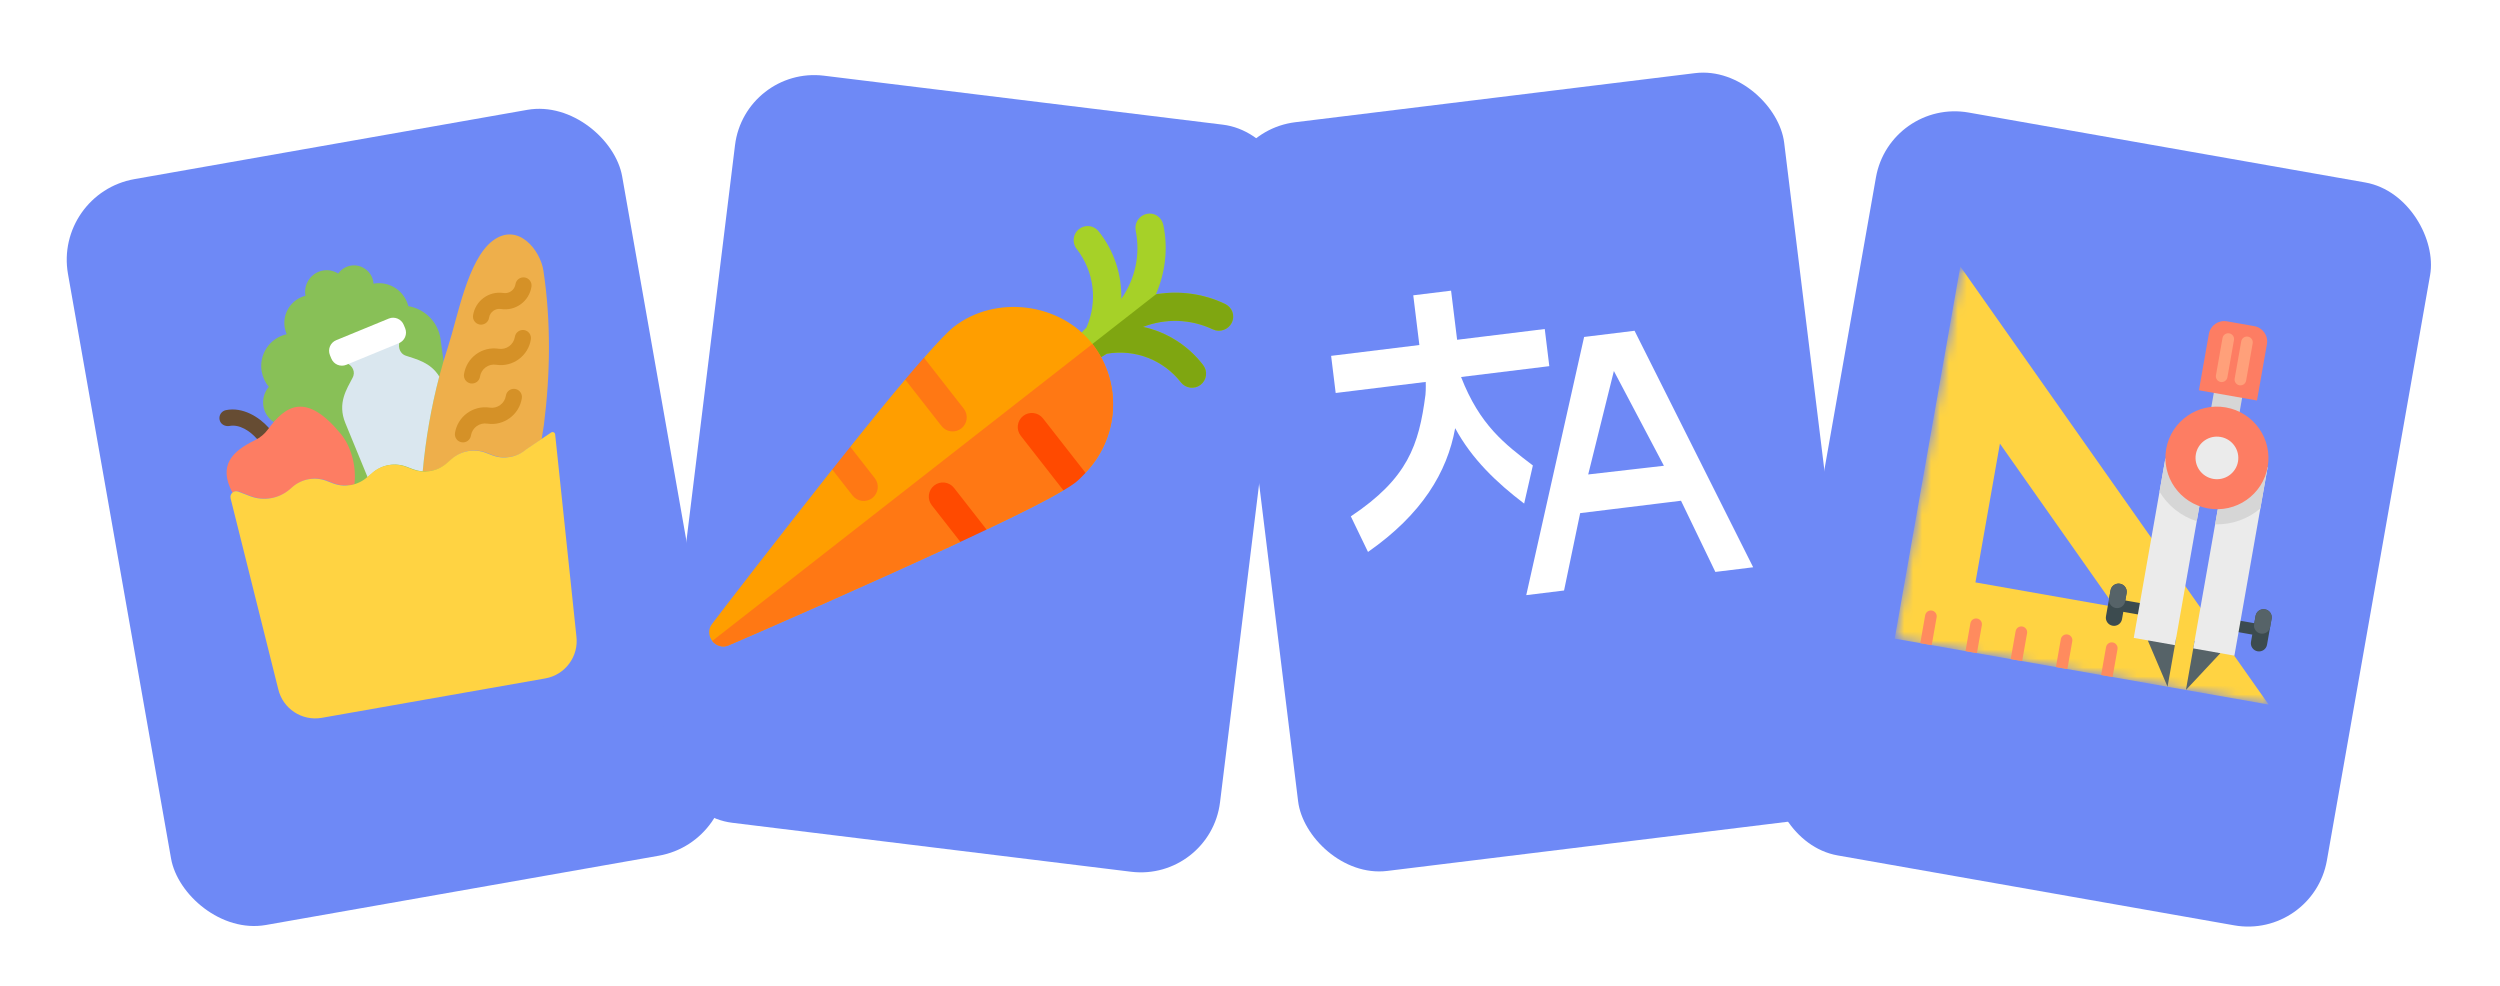 <svg width="279" height="110" viewBox="0 0 279 110" fill="none" xmlns="http://www.w3.org/2000/svg">
<g filter="url(#filter0_dd_24_2836)">
<rect x="6" y="17.503" width="62.798" height="84.523" rx="9.144" transform="rotate(-10 6 17.503)" fill="#6E89F6"/>
</g>
<path fill-rule="evenodd" clip-rule="evenodd" d="M29.469 49.222C29.17 49.274 28.853 49.178 28.635 48.934C27.937 48.143 26.736 47.298 25.573 47.544C25.068 47.605 24.604 47.33 24.504 46.84C24.405 46.352 24.714 45.877 25.206 45.772C27.066 45.385 28.914 46.529 29.985 47.733C30.314 48.105 30.281 48.676 29.91 49.01C29.783 49.126 29.63 49.193 29.469 49.222Z" fill="#664C33"/>
<path fill-rule="evenodd" clip-rule="evenodd" d="M45.568 34.168C45.141 32.456 43.459 31.342 41.702 31.652C41.693 31.653 41.688 31.654 41.684 31.655C41.669 31.388 41.602 31.113 41.469 30.837C41.087 30.066 40.26 29.568 39.402 29.616C38.701 29.655 38.111 30.013 37.742 30.531C37.254 30.223 36.661 30.081 36.049 30.189C34.734 30.421 33.855 31.678 34.087 32.994C34.088 32.999 34.089 33.003 34.089 33.007C32.514 33.406 31.491 34.961 31.779 36.595C31.823 36.843 31.899 37.075 31.997 37.3C30.106 37.715 28.868 39.545 29.207 41.469C29.322 42.121 29.603 42.699 30 43.171C29.502 43.751 29.258 44.547 29.401 45.364C29.532 46.106 29.967 46.72 30.551 47.109C32.384 44.976 35.671 50.445 39.147 54.661C40.301 56.06 49.52 52.728 50.449 53.559C51.176 52.629 49.348 38.989 49.159 37.795C48.862 35.881 47.365 34.465 45.568 34.168Z" fill="#88C057"/>
<path fill-rule="evenodd" clip-rule="evenodd" d="M49.91 51.691L50.477 51.202C51.524 50.286 52.99 50.028 54.286 50.53L54.986 50.796C56.282 51.294 57.748 51.035 58.796 50.125L60.447 49.014C60.577 48.229 60.667 47.667 60.699 47.42C61.42 41.743 61.497 35.888 60.648 30.214C60.309 27.931 57.805 24.717 54.97 26.88C52.185 29 51.06 35.453 50.027 38.604C48.558 43.087 47.608 47.842 47.176 52.599C48.154 52.668 49.141 52.356 49.91 51.691Z" fill="#EEAF4B"/>
<path fill-rule="evenodd" clip-rule="evenodd" d="M26.646 54.853L27.97 55.358C29.487 55.942 31.204 55.639 32.431 54.572L32.705 54.331C33.753 53.42 35.219 53.161 36.515 53.659L37.215 53.93C37.978 54.221 38.792 54.248 39.552 54.037C39.796 52.1 39.2 49.835 38.045 48.435C34.159 43.718 31.883 45.222 29.91 47.912C29.531 48.427 29.032 48.847 28.455 49.127C25.983 50.329 24.281 51.887 25.958 55.01C26.125 54.837 26.387 54.751 26.646 54.853Z" fill="#FD7D63"/>
<path fill-rule="evenodd" clip-rule="evenodd" d="M51.824 49.357C51.728 49.373 51.631 49.377 51.529 49.359C51.037 49.284 50.702 48.824 50.775 48.332C51.062 46.481 52.797 45.212 54.645 45.49C55.51 45.624 56.322 45.029 56.456 44.163C56.529 43.667 56.989 43.33 57.484 43.404C57.977 43.483 58.313 43.943 58.239 44.436C57.952 46.286 56.218 47.56 54.37 47.277C53.505 47.143 52.693 47.738 52.559 48.604C52.5 49 52.193 49.292 51.824 49.357Z" fill="#D59127"/>
<path fill-rule="evenodd" clip-rule="evenodd" d="M52.831 42.787C52.74 42.803 52.638 42.807 52.537 42.794C52.044 42.715 51.708 42.255 51.783 41.762C51.924 40.863 52.402 40.072 53.13 39.536C53.859 39.004 54.756 38.783 55.652 38.921C56.521 39.054 57.328 38.46 57.461 37.589C57.536 37.097 58 36.76 58.491 36.834C58.984 36.913 59.321 37.374 59.246 37.866C58.96 39.717 57.225 40.991 55.377 40.708C54.958 40.643 54.537 40.743 54.197 40.996C53.857 41.244 53.631 41.615 53.567 42.035C53.506 42.431 53.205 42.721 52.831 42.787Z" fill="#D59127"/>
<path fill-rule="evenodd" clip-rule="evenodd" d="M53.842 36.216C53.747 36.233 53.649 36.237 53.548 36.223C53.056 36.145 52.716 35.685 52.794 35.192C53.04 33.567 54.565 32.451 56.188 32.698C56.501 32.746 56.809 32.67 57.059 32.487C57.313 32.303 57.48 32.028 57.527 31.719C57.602 31.226 58.06 30.885 58.557 30.964C59.049 31.039 59.386 31.499 59.312 31.996C59.187 32.783 58.768 33.476 58.13 33.942C57.488 34.414 56.699 34.607 55.912 34.485C55.273 34.387 54.675 34.824 54.578 35.468C54.518 35.859 54.211 36.151 53.842 36.216Z" fill="#D59127"/>
<path fill-rule="evenodd" clip-rule="evenodd" d="M39.356 42.144C38.711 43.409 37.622 44.967 38.541 47.215L41.025 53.258L41.591 52.769C42.638 51.854 44.104 51.595 45.401 52.097L46.101 52.364C46.671 52.581 47.176 52.599 47.176 52.599C47.501 49.034 48.114 45.469 49.023 42.016C48.03 40.417 46.461 40.098 45.289 39.695C45.282 39.697 45.276 39.693 45.271 39.689C44.526 39.423 44.324 38.505 44.727 37.828C44.886 37.558 44.921 37.225 44.795 36.916L44.6 36.444C44.388 35.926 43.789 35.673 43.267 35.886L38.078 38.02C37.556 38.232 37.308 38.832 37.522 39.354L37.717 39.825C37.843 40.139 38.114 40.352 38.422 40.427C39.132 40.593 39.66 41.257 39.438 41.951C39.413 42.012 39.389 42.08 39.356 42.144Z" fill="#DAE7EF"/>
<path fill-rule="evenodd" clip-rule="evenodd" d="M44.52 38.299L38.643 40.715C37.993 40.982 37.245 40.67 36.978 40.019L36.821 39.635C36.553 38.983 36.864 38.234 37.515 37.967L43.392 35.551C44.038 35.284 44.788 35.601 45.054 36.247L45.216 36.635C45.482 37.283 45.167 38.032 44.52 38.299Z" fill="white"/>
<path fill-rule="evenodd" clip-rule="evenodd" d="M61.953 48.466L64.325 71.009C64.605 73.253 63.077 75.319 60.855 75.711L35.913 80.109C33.692 80.501 31.549 79.082 31.044 76.877L25.732 55.605C25.618 55.106 26.11 54.678 26.59 54.864L27.91 55.369C29.43 55.952 31.144 55.65 32.369 54.583L32.644 54.342C33.696 53.43 35.158 53.173 36.454 53.67L37.154 53.941C38.455 54.438 39.916 54.18 40.964 53.269L41.529 52.775C42.581 51.864 44.043 51.606 45.339 52.103L46.04 52.374C47.34 52.871 48.802 52.613 49.849 51.703L50.415 51.208C51.467 50.297 52.928 50.039 54.224 50.537L54.925 50.807C56.225 51.304 57.687 51.046 58.735 50.136L61.51 48.267C61.685 48.147 61.924 48.257 61.953 48.466Z" fill="#FFD342"/>
<g filter="url(#filter1_dd_24_2836)">
<rect x="210.905" y="6.935" width="62.798" height="84.184" rx="8.926" transform="rotate(10 210.905 6.935)" fill="#6E89F6"/>
</g>
<mask id="mask0_24_2836" style="mask-type:luminance" maskUnits="userSpaceOnUse" x="211" y="29" width="50" height="50">
<path fill-rule="evenodd" clip-rule="evenodd" d="M218.84 29.834L260.487 37.178L253.178 78.63L211.531 71.287L218.84 29.834Z" fill="white"/>
</mask>
<g mask="url(#mask0_24_2836)">
<path fill-rule="evenodd" clip-rule="evenodd" d="M218.772 29.739L211.449 71.272L253.181 78.631L218.772 29.739ZM220.459 64.996L223.19 49.508L236.021 67.74L220.459 64.996Z" fill="#FFD342"/>
</g>
<path fill-rule="evenodd" clip-rule="evenodd" d="M238.587 68.569L236.96 68.282C236.607 68.22 236.371 67.885 236.433 67.534C236.495 67.183 236.831 66.948 237.184 67.011L238.811 67.298C239.165 67.36 239.4 67.695 239.338 68.046C239.277 68.397 238.94 68.632 238.587 68.569Z" fill="#3C4B4F"/>
<path fill-rule="evenodd" clip-rule="evenodd" d="M251.354 70.821L249.821 70.55C249.468 70.488 249.232 70.153 249.294 69.802C249.356 69.451 249.692 69.216 250.045 69.279L251.578 69.549C251.931 69.611 252.167 69.946 252.105 70.297C252.043 70.648 251.706 70.883 251.354 70.821Z" fill="#3C4B4F"/>
<path fill-rule="evenodd" clip-rule="evenodd" d="M242.866 71.153L241.898 76.641L239.692 71.467L242.866 71.153Z" fill="#566368"/>
<path fill-rule="evenodd" clip-rule="evenodd" d="M244.917 71.514L243.949 77.003L247.792 72.895L244.917 71.514Z" fill="#566368"/>
<path fill-rule="evenodd" clip-rule="evenodd" d="M245.453 56.484L242.717 72L238.126 71.19L241.659 51.15L245.453 56.484Z" fill="#EBEBEB"/>
<path fill-rule="evenodd" clip-rule="evenodd" d="M253.074 52.102L249.359 73.171L244.767 72.361L247.506 56.828L253.074 52.102Z" fill="#EBEBEB"/>
<path fill-rule="evenodd" clip-rule="evenodd" d="M241.659 51.15L245.453 56.484L245.156 58.166C243.369 57.601 241.913 56.402 241.003 54.871L241.659 51.15Z" fill="#D6D6D6"/>
<path fill-rule="evenodd" clip-rule="evenodd" d="M249.819 46.676L250.278 44.073L247.119 43.516L246.66 46.119L249.819 46.676Z" fill="#D6D6D6"/>
<path fill-rule="evenodd" clip-rule="evenodd" d="M253.074 52.102L252.256 56.74C250.884 57.907 249.098 58.571 247.209 58.514L247.506 56.828L253.074 52.102Z" fill="#D6D6D6"/>
<path fill-rule="evenodd" clip-rule="evenodd" d="M253.073 52.102C252.524 55.215 249.544 57.292 246.416 56.74C243.288 56.188 241.197 53.218 241.746 50.105C242.295 46.992 245.276 44.915 248.404 45.467C251.532 46.018 253.622 48.989 253.073 52.102Z" fill="#FD7D63"/>
<path fill-rule="evenodd" clip-rule="evenodd" d="M249.761 51.518C249.533 52.81 248.295 53.673 246.997 53.444C245.698 53.215 244.83 51.981 245.058 50.689C245.286 49.397 246.524 48.535 247.822 48.764C249.121 48.992 249.989 50.226 249.761 51.518Z" fill="#EBEBEB"/>
<path fill-rule="evenodd" clip-rule="evenodd" d="M251.577 36.397L248.524 35.859C247.578 35.692 246.676 36.32 246.51 37.262L245.4 43.554L251.88 44.696L252.99 38.404C253.156 37.463 252.523 36.564 251.577 36.397Z" fill="#FD7D63"/>
<path fill-rule="evenodd" clip-rule="evenodd" d="M253.512 69.047L253 71.953C252.913 72.445 252.442 72.773 251.948 72.686C251.454 72.599 251.123 72.129 251.209 71.637L251.722 68.732C251.809 68.24 252.28 67.911 252.774 67.999C253.022 68.042 253.227 68.181 253.361 68.372C253.495 68.561 253.555 68.802 253.512 69.047Z" fill="#3C4B4F"/>
<path fill-rule="evenodd" clip-rule="evenodd" d="M237.329 66.193L236.816 69.099C236.73 69.591 236.259 69.919 235.764 69.832C235.27 69.745 234.939 69.275 235.026 68.783L235.538 65.878C235.625 65.386 236.096 65.057 236.591 65.144C236.838 65.188 237.045 65.327 237.178 65.517C237.311 65.707 237.372 65.948 237.329 66.193Z" fill="#3C4B4F"/>
<path fill-rule="evenodd" clip-rule="evenodd" d="M253.512 69.047L253.349 69.973C253.262 70.465 252.791 70.793 252.297 70.706C251.803 70.619 251.472 70.15 251.559 69.657L251.722 68.732C251.809 68.24 252.28 67.911 252.774 67.999C253.022 68.042 253.227 68.181 253.361 68.372C253.495 68.561 253.555 68.802 253.512 69.047Z" fill="#566368"/>
<path fill-rule="evenodd" clip-rule="evenodd" d="M237.329 66.193L237.166 67.119C237.079 67.611 236.608 67.939 236.113 67.852C235.619 67.765 235.288 67.296 235.375 66.803L235.538 65.878C235.625 65.386 236.096 65.057 236.591 65.144C236.838 65.188 237.045 65.327 237.178 65.517C237.311 65.707 237.372 65.948 237.329 66.193Z" fill="#566368"/>
<path fill-rule="evenodd" clip-rule="evenodd" d="M247.827 42.63C247.474 42.567 247.238 42.232 247.3 41.881L248.033 37.724C248.095 37.373 248.431 37.138 248.784 37.201C249.137 37.263 249.373 37.598 249.311 37.949L248.578 42.107C248.516 42.458 248.18 42.692 247.827 42.63Z" fill="#FFA07A"/>
<path fill-rule="evenodd" clip-rule="evenodd" d="M249.916 42.998C249.563 42.936 249.327 42.601 249.389 42.25L250.122 38.092C250.184 37.741 250.52 37.507 250.873 37.569C251.226 37.631 251.462 37.966 251.4 38.317L250.667 42.475C250.605 42.826 250.269 43.06 249.916 42.998Z" fill="#FFA07A"/>
<path fill-rule="evenodd" clip-rule="evenodd" d="M216.128 68.887L215.579 72.001L214.302 71.775L214.851 68.662C214.913 68.31 215.248 68.077 215.602 68.139C215.954 68.201 216.19 68.536 216.128 68.887Z" fill="#FF8B5E"/>
<path fill-rule="evenodd" clip-rule="evenodd" d="M221.174 69.777L220.625 72.891L219.348 72.665L219.897 69.552C219.959 69.2 220.294 68.967 220.647 69.029C221 69.091 221.236 69.425 221.174 69.777Z" fill="#FF8B5E"/>
<path fill-rule="evenodd" clip-rule="evenodd" d="M226.221 70.667L225.672 73.78L224.395 73.555L224.944 70.442C225.006 70.09 225.341 69.856 225.694 69.919C226.047 69.981 226.283 70.315 226.221 70.667Z" fill="#FF8B5E"/>
<path fill-rule="evenodd" clip-rule="evenodd" d="M231.267 71.556L230.718 74.67L229.441 74.444L229.989 71.331C230.051 70.979 230.387 70.746 230.74 70.808C231.093 70.87 231.329 71.204 231.267 71.556Z" fill="#FF8B5E"/>
<path fill-rule="evenodd" clip-rule="evenodd" d="M236.313 72.446L235.764 75.559L234.486 75.334L235.035 72.221C235.097 71.869 235.433 71.635 235.786 71.698C236.139 71.76 236.375 72.094 236.313 72.446Z" fill="#FF8B5E"/>
<g filter="url(#filter2_dd_24_2836)">
<rect x="83.113" y="3.298" width="62.661" height="84" rx="8.907" transform="rotate(7 83.113 3.298)" fill="#6E89F6"/>
</g>
<path d="M137.469 36.011C137.087 36.789 136.158 37.119 135.376 36.77C132.857 35.572 130.073 35.515 127.574 36.478C130.169 37.051 132.559 38.519 134.256 40.726C134.804 41.427 134.685 42.396 133.983 42.945C133.316 43.467 132.315 43.344 131.795 42.677C129.821 40.149 126.67 38.938 123.525 39.472L121.469 40.711C120.509 41.291 119.863 40.608 119.562 40.477C119.507 40.407 119.48 40.371 119.456 40.305C118.916 39.541 119.04 38.794 119.549 38.254L121.249 36.559C122.528 33.638 122.114 30.286 120.14 27.759C119.62 27.093 119.742 26.092 120.409 25.571C121.111 25.022 122.081 25.141 122.628 25.843C124.36 28.023 125.206 30.697 125.134 33.354C126.672 31.163 127.291 28.446 126.739 25.713C126.589 24.869 127.134 24.048 127.982 23.866C128.829 23.683 129.65 24.23 129.828 25.107C130.389 27.778 130.027 30.463 129.005 32.845C129.072 32.821 129.134 32.829 129.201 32.806C131.689 32.445 134.314 32.767 136.712 33.918C137.521 34.303 137.852 35.232 137.471 36.01L137.469 36.011Z" fill="#A6D128"/>
<path d="M137.469 36.011C137.087 36.789 136.158 37.119 135.376 36.77C132.858 35.572 130.073 35.515 127.574 36.478C130.17 37.051 132.56 38.519 134.256 40.726C134.804 41.427 134.685 42.397 133.984 42.945C133.317 43.467 132.316 43.344 131.796 42.677C129.821 40.149 126.67 38.938 123.526 39.472L121.469 40.711C120.509 41.291 119.864 40.608 119.563 40.477C119.508 40.407 119.48 40.371 119.457 40.305L129.004 32.846C129.071 32.822 129.134 32.83 129.2 32.806C131.688 32.445 134.313 32.767 136.711 33.919C137.521 34.304 137.851 35.233 137.47 36.011L137.469 36.011Z" fill="#7FA611"/>
<path d="M121.132 52.76L116.941 49.929L118.671 54.711C116.853 55.821 113.779 57.347 110.105 59.086L107.008 57.69L107.174 60.471C96.809 65.291 83.543 71.078 81.334 72.012C80.693 72.314 79.927 72.093 79.489 71.532C79.05 70.97 79.021 70.174 79.469 69.625C80.645 68.056 86.82 60.066 92.871 52.4L94.624 52.075L94.897 49.856C97.071 47.139 99.166 44.541 101.021 42.357L104.525 44.311L103.129 39.918C104.568 38.286 105.737 37.033 106.438 36.485C111.072 32.866 118.293 33.753 121.913 38.385C125.309 42.769 124.878 48.872 121.132 52.76Z" fill="#FF9E00"/>
<path d="M121.132 52.76L116.941 49.929L118.671 54.711C116.853 55.821 113.779 57.347 110.105 59.086L107.008 57.69L107.174 60.471C96.809 65.291 83.543 71.078 81.334 72.012C80.693 72.314 79.927 72.093 79.488 71.532L121.914 38.385C125.31 42.769 124.879 48.872 121.133 52.76L121.132 52.76Z" fill="#FF7814"/>
<path d="M107.284 47.816C107.969 47.281 108.09 46.292 107.555 45.606L103.113 39.92C102.464 40.658 101.772 41.46 101.018 42.354L105.074 47.544C105.609 48.229 106.598 48.351 107.284 47.815L107.284 47.816Z" fill="#FF7814"/>
<path d="M121.146 52.771L116.396 46.692C115.86 46.006 114.87 45.884 114.185 46.42C113.5 46.956 113.379 47.946 113.914 48.63L118.677 54.727C119.233 54.397 119.703 54.099 120.002 53.865C120.427 53.533 120.782 53.149 121.146 52.771Z" fill="#FF4A00"/>
<path d="M104.259 54.178C103.574 54.714 103.452 55.703 103.987 56.388L107.178 60.472C108.182 60.005 109.161 59.547 110.102 59.099L106.47 54.449C105.934 53.763 104.945 53.642 104.26 54.178L104.259 54.178Z" fill="#FF4A00"/>
<path d="M97.356 55.574C98.041 55.038 98.163 54.048 97.627 53.364L94.893 49.864C94.223 50.703 93.552 51.549 92.879 52.401L95.146 55.302C95.681 55.987 96.671 56.109 97.356 55.574Z" fill="#FF7814"/>
<g filter="url(#filter3_dd_24_2836)">
<rect x="135.697" y="10.653" width="62.798" height="84.184" rx="8.926" transform="rotate(-7 135.697 10.653)" fill="#6E89F6"/>
</g>
<path d="M170.095 56.202L171.068 51.944C167.917 49.548 165.144 47.447 163.055 42.072L172.903 40.863L172.395 36.719L162.614 37.92L161.94 32.438L157.72 32.956L158.401 38.504L148.553 39.713L149.062 43.857L159.111 42.623C159.111 42.623 159.143 43.433 159.082 44.051C158.348 49.706 157.101 53.386 150.753 57.626L152.669 61.597C158.682 57.399 161.506 52.709 162.397 47.783C164.248 51.219 167.02 53.864 170.096 56.2L170.095 56.202ZM182.415 36.913L176.787 37.604L170.329 66.418L174.549 65.899L176.346 57.265L187.601 55.883L191.433 63.826L195.654 63.308L182.416 36.913L182.415 36.913ZM177.243 52.95L180.109 41.403L185.692 51.979L177.243 52.949L177.243 52.95Z" fill="white"/>
<defs>
<filter id="filter0_dd_24_2836" x="0.658" y="4.651" width="87.205" height="104.827" filterUnits="userSpaceOnUse" color-interpolation-filters="sRGB">
<feFlood flood-opacity="0" result="BackgroundImageFix"/>
<feColorMatrix in="SourceAlpha" type="matrix" values="0 0 0 0 0 0 0 0 0 0 0 0 0 0 0 0 0 0 127 0" result="hardAlpha"/>
<feOffset dy="3.395"/>
<feGaussianBlur stdDeviation="3.395"/>
<feColorMatrix type="matrix" values="0 0 0 0 0 0 0 0 0 0 0 0 0 0 0 0 0 0 0.1 0"/>
<feBlend mode="normal" in2="BackgroundImageFix" result="effect1_dropShadow_24_2836"/>
<feColorMatrix in="SourceAlpha" type="matrix" values="0 0 0 0 0 0 0 0 0 0 0 0 0 0 0 0 0 0 127 0" result="hardAlpha"/>
<feOffset dy="0.679"/>
<feGaussianBlur stdDeviation="1.358"/>
<feColorMatrix type="matrix" values="0 0 0 0 0 0 0 0 0 0 0 0 0 0 0 0 0 0 0.05 0"/>
<feBlend mode="normal" in2="effect1_dropShadow_24_2836" result="effect2_dropShadow_24_2836"/>
<feBlend mode="normal" in="SourceGraphic" in2="effect2_dropShadow_24_2836" result="shape"/>
</filter>
<filter id="filter1_dd_24_2836" x="190.911" y="4.953" width="87.215" height="104.562" filterUnits="userSpaceOnUse" color-interpolation-filters="sRGB">
<feFlood flood-opacity="0" result="BackgroundImageFix"/>
<feColorMatrix in="SourceAlpha" type="matrix" values="0 0 0 0 0 0 0 0 0 0 0 0 0 0 0 0 0 0 127 0" result="hardAlpha"/>
<feOffset dy="3.395"/>
<feGaussianBlur stdDeviation="3.395"/>
<feColorMatrix type="matrix" values="0 0 0 0 0 0 0 0 0 0 0 0 0 0 0 0 0 0 0.1 0"/>
<feBlend mode="normal" in2="BackgroundImageFix" result="effect1_dropShadow_24_2836"/>
<feColorMatrix in="SourceAlpha" type="matrix" values="0 0 0 0 0 0 0 0 0 0 0 0 0 0 0 0 0 0 127 0" result="hardAlpha"/>
<feOffset dy="0.679"/>
<feGaussianBlur stdDeviation="1.358"/>
<feColorMatrix type="matrix" values="0 0 0 0 0 0 0 0 0 0 0 0 0 0 0 0 0 0 0.05 0"/>
<feBlend mode="normal" in2="effect1_dropShadow_24_2836" result="effect2_dropShadow_24_2836"/>
<feBlend mode="normal" in="SourceGraphic" in2="effect2_dropShadow_24_2836" result="shape"/>
</filter>
<filter id="filter2_dd_24_2836" x="67.12" y="0.93" width="83.943" height="102.522" filterUnits="userSpaceOnUse" color-interpolation-filters="sRGB">
<feFlood flood-opacity="0" result="BackgroundImageFix"/>
<feColorMatrix in="SourceAlpha" type="matrix" values="0 0 0 0 0 0 0 0 0 0 0 0 0 0 0 0 0 0 127 0" result="hardAlpha"/>
<feOffset dy="3.387"/>
<feGaussianBlur stdDeviation="3.387"/>
<feColorMatrix type="matrix" values="0 0 0 0 0 0 0 0 0 0 0 0 0 0 0 0 0 0 0.1 0"/>
<feBlend mode="normal" in2="BackgroundImageFix" result="effect1_dropShadow_24_2836"/>
<feColorMatrix in="SourceAlpha" type="matrix" values="0 0 0 0 0 0 0 0 0 0 0 0 0 0 0 0 0 0 127 0" result="hardAlpha"/>
<feOffset dy="0.677"/>
<feGaussianBlur stdDeviation="1.355"/>
<feColorMatrix type="matrix" values="0 0 0 0 0 0 0 0 0 0 0 0 0 0 0 0 0 0 0.05 0"/>
<feBlend mode="normal" in2="effect1_dropShadow_24_2836" result="effect2_dropShadow_24_2836"/>
<feBlend mode="normal" in="SourceGraphic" in2="effect2_dropShadow_24_2836" result="shape"/>
</filter>
<filter id="filter3_dd_24_2836" x="129.929" y="0.626" width="84.127" height="102.747" filterUnits="userSpaceOnUse" color-interpolation-filters="sRGB">
<feFlood flood-opacity="0" result="BackgroundImageFix"/>
<feColorMatrix in="SourceAlpha" type="matrix" values="0 0 0 0 0 0 0 0 0 0 0 0 0 0 0 0 0 0 127 0" result="hardAlpha"/>
<feOffset dy="3.395"/>
<feGaussianBlur stdDeviation="3.395"/>
<feColorMatrix type="matrix" values="0 0 0 0 0 0 0 0 0 0 0 0 0 0 0 0 0 0 0.1 0"/>
<feBlend mode="normal" in2="BackgroundImageFix" result="effect1_dropShadow_24_2836"/>
<feColorMatrix in="SourceAlpha" type="matrix" values="0 0 0 0 0 0 0 0 0 0 0 0 0 0 0 0 0 0 127 0" result="hardAlpha"/>
<feOffset dy="0.679"/>
<feGaussianBlur stdDeviation="1.358"/>
<feColorMatrix type="matrix" values="0 0 0 0 0 0 0 0 0 0 0 0 0 0 0 0 0 0 0.05 0"/>
<feBlend mode="normal" in2="effect1_dropShadow_24_2836" result="effect2_dropShadow_24_2836"/>
<feBlend mode="normal" in="SourceGraphic" in2="effect2_dropShadow_24_2836" result="shape"/>
</filter>
</defs>
</svg>
